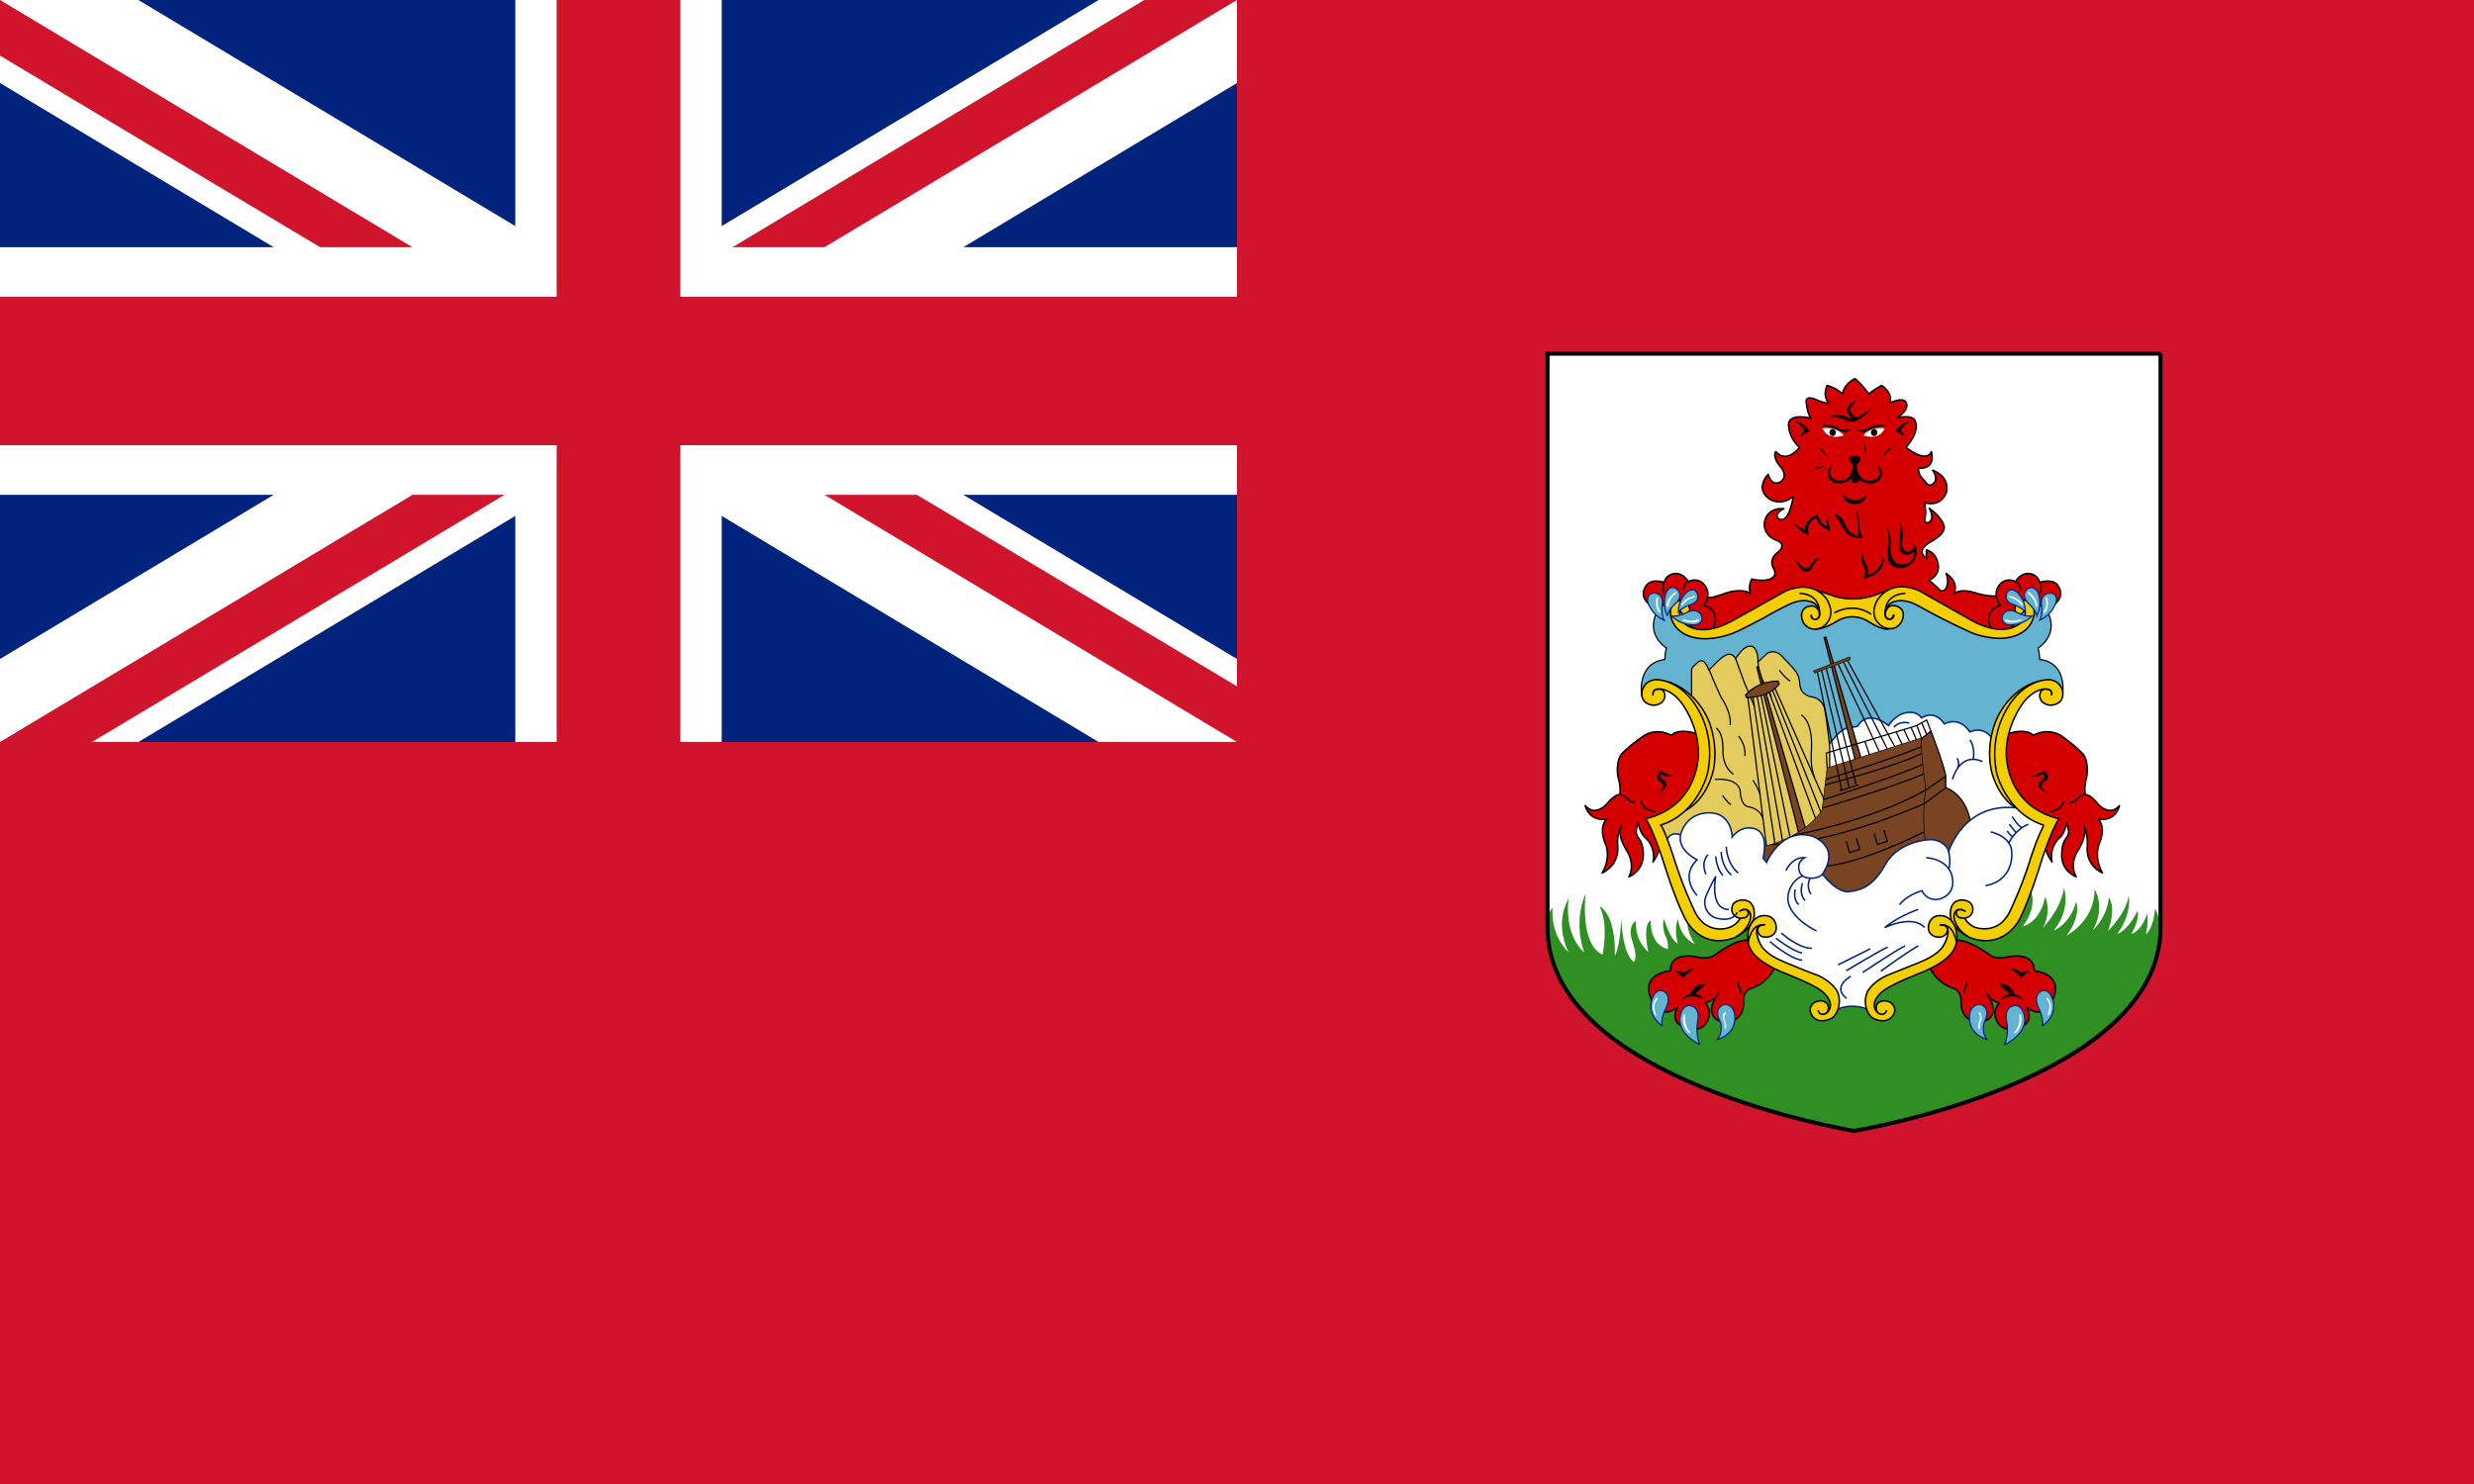 <svg width="800" height="480" xmlns="http://www.w3.org/2000/svg"><g fill="none" fill-rule="evenodd"><path fill="#CF142B" d="M0 0h800v480H0z"/><path fill="#00247D" d="M0 0h400v240H0z"/><path d="M0 0v26.85L355.25 240H400v-26.85L44.75 0H0zm400 0v26.85L44.75 240H0v-26.85L355.25 0H400z" fill="#FFF" fill-rule="nonzero"/><path d="M166.625 0v240h66.75V0h-66.75zM0 79.95v80.1h400v-80.1H0z" fill="#FFF" fill-rule="nonzero"/><path d="M0 96v48h400V96H0zM180 0v240h40V0h-40zM0 240l133.375-79.95h29.75L29.75 240H0zM0 0l133.375 79.95H103.5L0 18V0zm236.875 79.95L370 0h30L266.625 79.95h-29.75zM400 240l-133.375-79.95H296.5L400 222v18z" fill="#CF142B" fill-rule="nonzero"/><g transform="translate(500 114)"><path d="M198.356.411v185.616c0 49.59-99.04 65.754-99.04 65.754S0 235.616 0 185.89V.41h198.356z" fill="#FFF"/><path d="M198.356 186.027c0 49.59-99.04 65.754-99.04 65.754S0 235.616 0 185.89c0 0 0-4.11 2.055-6.302 0 0-1.096 8.22 5.205 14.52 0 0-4.931-8.904 0-17.534 0 0-1.918 11.233 5.069 17.535 0 0-3.836-9.042.41-19.178 0 0-2.054 16.438 5.48 19.863 0 0 2.055-9.59-.959-15.617 0 0 5.206 2.055 4.932 15.89 0 0 1.644-2.054 2.055-12.054 0 0 .274 11.507 4.11 14.11 0 0 1.369-1.234-.412-6.302-1.78-5.069.685-6.986 1.096-6.85 0 0-.822 5.617 3.973 10 0 0-2.055-9.04.822-10.273 0 0-.685 7.67 5.48 9.315 0 0 .41-2.192-.96-4.658 0 0-1.096-2.877-.274-5.205 0 0 1.918 6.849 4.52 8.082 0 0-1.506-4.11 0-8.082 0 0 .275 5.753 5.48 8.219 0 0-3.424-4.52-2.192-9.452l33.014 1.644 17.123.822 51.37-3.562 8.767-7.671s3.562 4.794-2.054 12.465c0 0 5.479-.958 7.26-9.589 0 0 2.192 4.795-.822 10.137 0 0 6.027-6.164 6.85-13.013 0 0 2.465 6.712-3.288 13.835 0 0 5.068-1.78 7.26-9.315 0 0 1.78 4.52-3.15 10.96 0 0 9.314-4.795 9.04-15.07 0 0 3.836 5.617-.548 13.425 0 0 4.658-4.246 5.206-10.685 0 0 2.603 2.877-.274 10.822 0 0 5.753-5.48 6.712-11.37 0 0 1.233 5.48-3.698 12.33 0 0 3.287-.823 6.575-7.535 0 0 .822 2.74-2.055 7.534 0 0 3.15-.548 5.206-6.712 0 0 .41 3.698-.548 6.85 0 0 2.465-1.508 3.013-8.357 0 0 1.37 2.192 1.37 5.069v.958l.137.137z" fill="#2F8F22"/><path d="M147.397 78.63s-3.424.685-7.945-.685c-4.384-1.37-6.164-.822-7.534 0 0 0 1.78-3.561-2.603-6.438 0 0 1.37 3.698-.548 5.342 0 0-.822.822-1.918-.41 0 0-1.507-1.644-3.15-2.74 0 0 3.698-1.37 3.013-5.206-.685-3.698-2.74-4.11-3.698-4.657a6.85 6.85 0 0 0 0 2.74s-4.11-2.192 1.37-5.343c5.479-3.15 4.52-5.069 3.561-6.712a15.068 15.068 0 0 0-4.11-4.11s1.097 1.78.823 3.288c-.137 1.37-2.74 2.328-2.192-.137.548-2.74 0-2.192 0-4.932 0 0 4.794 1.644 6.85-3.15 0 0 1.78-4.932-4.384-7.398 0 0 1.506 2.055.821 3.562 0 0-1.37 2.466-2.876.548-1.507-1.918-2.603-2.466-2.466-4.795 0 0 5.616.822 4.11-5.342 0 0-.96 4.11-8.22-1.37 0 0 4.795-4.932 2.877-8.767 0 0-.548-1.781-5.616-.822 0 0 4.383-2.74 2.602-5.206 0 0-.959-1.506-5.205.548 0 0 1.644-2.74-2.466-5.753 0 0-2.74 1.37-4.11 2.74 0 0-2.74-3.562-4.52-4.932 0 0-3.288 1.233-4.11 4.932 0 0-1.506-1.781-4.931-2.74 0 0-1.644 3.15.548 5.753 0 0-1.644 0-4.52-1.37 0 0-3.288-1.37-2.74 1.37.41 2.74.685 3.425 1.37 4.795 0 0-7.398-1.78-7.124 2.329a10.137 10.137 0 0 0 3.562 7.123s-4.11 5.48-7.671 1.37c0 0-1.37 1.37 1.37 4.794 0 0 2.74 2.877.41 4.795 0 0-2.876 2.329-4.246-2.192 0 0-4.795 4.658.822 8.22 0 0 3.561 2.054 7.26-1.097 0 0-1.233 9.041-4.658 7.26 0 0-2.054-1.37 1.644-3.287 0 0-5.48-.685-6.301 4.52 0 0-.685 4.11 4.11 5.754 0 0 3.561 1.37-.137 4.11 0 0-2.74 2.054-.96 5.068 0 0 2.055 3.288-3.287 3.699 0 0-2.74 0-3.836-.411 0 0-1.233 2.191-.41 4.657 0 0-2.74-2.055-8.63.137-6.028 2.192-5.617.685-6.028 1.37l-1.781 2.74s3.15 4.11 3.288 3.835l-.685 4.52 1.644.686 12.328-5.48 12.74-6.575 10.137.548 6.438 1.507 8.357.685L110 78.63h8.767l9.59 4.795L139.314 90l5.753 1.096 4.384-.274v-8.904l-2.055-3.288z" stroke="#000" stroke-width=".5" fill="#D40000" stroke-linejoin="round"/><path d="M47.26 89.041s4.795 2.466 6.85-.41c0 0 2.602-5.07-3.151-6.85 0 0 3.15-3.699-.274-7.123 0 0-1.78-1.918-4.795-.548 0 0-1.37-2.74-4.246-2.603 0 0-2.74 0-3.562 2.877 0 0-3.561-1.37-5.48.684 0 0-3.424 3.7 1.234 6.713l3.287.274 3.288-1.507 3.699.959s-.96 3.698 3.15 7.534z" stroke="#000" stroke-width=".5" fill="#D40000" stroke-linejoin="round"/><path d="M154.52 80.274a7.671 7.671 0 0 1 7.946 4.384c3.013 7.123-3.425 10.958-3.425 10.958.411 1.507.548 3.7.548 3.7 9.041 1.095 7.397 11.232 7.397 11.232l-3.013-2.466c-5.206-2.055-10.685 2.466-14.52 9.863-3.837 7.534-2.056 10.96-1.37 19.863.684 8.904 15.068 14.247 15.068 14.247l-11.233 28.767c-4.384 11.37-13.699 6.712-16.439 4.246-2.602-2.328-3.287-.958-4.52 0-1.37 1.096 6.027 6.85-7.534 12.33-13.425 5.479-15.754 9.588-18.083 10.958-2.191 1.37-11.506.548-12.328-.685-1.096-1.096-.548-1.096-4.11-3.287-3.425-2.055-9.315-4.11-15.753-7.124-6.439-3.15-6.302-7.123-6.165-7.945 0-.822 2.192-7.534-5.342-2.192-7.534 5.343-13.973-2.602-13.973-2.602-1.37-1.918-7.808-18.768-7.808-18.768a106.164 106.164 0 0 0-4.931-13.698s-.411.822 5.205-2.329c5.48-3.15 8.082-8.493 10-13.699 1.918-5.342 0-14.383-.685-16.164-.685-1.78-4.794-10.137-10-11.918-5.068-1.78-8.63 2.74-8.63 2.74s-1.507-10.274 7.534-11.37c0 0 0-2.192.548-3.699 0 0-6.438-3.835-3.425-10.958 0 0 2.055-4.932 7.809-4.384l-1.37 2.74s-1.37 14.52 19.863 4.794c21.233-9.863 20.548-11.644 32.877-5.48l8.767-.136s12.74-6.028 16.849-3.425c4.11 2.603 18.767 10.822 18.767 10.822s14.247 5.343 17.123-4.52l-1.643-4.795z" stroke="#000" stroke-width=".4" fill="#64B4D1"/><path d="M90.411 143.425s-.685-4.52-1.37-7.398c0 0-1.644-4.52 1.096-7.808l3.288-3.835s2.054-2.74 4.657-3.151c0 0 2.603 0 2.74-.548.274-.548 3.15-5.206 9.863 0 0 0 2.055-3.425 5.48-4.11 0 0 3.424-.959 5.205 1.644 0 0 3.972-3.014 7.397 1.918 0 0 4.658-2.74 8.22 2.603 0 0 4.52-2.329 7.397 2.465 2.876 4.932 2.328 6.85 2.328 6.85l2.192 7.808 7.534 9.315-17.534 6.575h-7.945l-15.754 4.11-27.945 2.192-7.671-9.178 10.959-9.59-.137.138z" stroke="#00247D" stroke-width=".5" fill="#FFF"/><path d="M66.85 189.863s-4.11.137-6.302 1.37c-2.055.959-3.699 2.055-6.164 3.699 0 0-1.233 1.506-6.028.547 0 0-8.219-1.917-8.219 4.521 0 0-10.137.822-6.027 9.589 0 0 2.74 6.85 8.493 2.055 0 0-3.699 5.205 3.424 7.26 0 0 5.069 1.37 6.576-3.972 0 0 .822-2.055-1.096-4.521 0 0 2.466-.548 4.11-3.15 0 0-5.206 6.575.547 9.04 0 0 7.26 1.781 7.672-5.753 0 0-.685-3.562 2.191-4.795 0 0 5.754-1.37 8.22-7.67 0 0-8.22-4.384-7.398-8.22zM50 123.836s-6.438-2.877-9.589 0c0 0-4.11-2.603-8.63 0 0 0-4.247 2.74-7.26 5.89 0 0-2.055 1.78-1.37 7.397 0 0 1.233 3.973.548 5.89 0 0-1.37-.273-4.247 3.151 0 0-3.562 4.11-6.85.411 0 0 1.097 5.206 6.987 4.384 0 0-2.877 2.192-.41 8.082 0 0 1.917 4.11-1.097 9.315 0 0 5.206-2.055 5.069-8.219 0 0-.548-4.11 1.096-6.986 0 0-1.644 2.602 1.917 8.219 0 0 2.74 4.11.548 8.219 0 0 5.069-1.78 4.658-7.945-.548-6.302-3.562-3.699-1.644-9.452 0 0 .548 3.013 2.055 4.52a8.22 8.22 0 0 1 2.74 8.083s3.013-3.836 2.328-7.809c-.2-1.765-.71-3.48-1.507-5.068l9.59-5.48 4.931-8.63.137-13.972z" stroke="#000" stroke-width=".5" fill="#D40000" fill-rule="nonzero" stroke-linejoin="round"/><path d="M35.342 148.493s-4.11-.274-4.657-3.425m-6.986-2.054s1.37 0 2.74 1.37c0 0 .821 1.37 2.191 1.095" stroke="#000" stroke-width=".5"/><path d="M41.233 136.712s-2.055 0-3.288-.959c0 0-1.096-.821-1.78.411 0 0-1.097 1.918.821 2.74 0 0 2.603 1.37-1.37 3.836 0 0 4.658-1.781 2.74-4.11 0 0-2.055-1.37-1.37-1.918 0 0 .274-.548 1.096 0 .822.685 2.466.411 3.15 0z" fill="#000"/><path stroke="#000" stroke-width=".4" fill="#784421" d="M103.973 147.945l2.465-.685-16.027-55.205-.548.137z"/><path d="M50.685 209.178s-3.699-2.192-6.85.274c0 0 .412-1.37 2.74-1.918 0 0 1.37-3.698 4.932-3.287 0 0-1.507 1.78-3.425 3.15 0 0 2.055.274 2.74 1.781h-.137z" fill="#000"/><path d="M37.534 217.808s-6.027-3.698-2.74-10c0 0 .96-1.78 2.74-1.37 0 0 3.699 1.096.822 6.302 0 0-1.507 3.287-.822 5.205v-.137zm12.055 6.028s-8.493-3.836-5.89-10.548c0 0 .822-2.192 2.74-2.055 0 0 3.287.274 2.602 4.657 0 0-.959 4.11.548 7.946z" stroke="#00247D" stroke-width=".4" fill="#64B4D1" fill-rule="nonzero"/><path d="M47.808 199.178s-2.603 1.918-3.561 3.15c0 0-1.096-1.37-2.466-2.054 0 0 1.644-.274 2.466.41 0 0 1.37-1.232 3.561-1.506z" fill="#000"/><path d="M55.342 222.192s6.85-1.644 5.48-8.63c0 0-.685-3.014-3.425-2.603 0 0-3.424.959-1.233 5.342 0 0 1.37 3.014-.822 5.89z" stroke="#00247D" stroke-width=".4" fill="#64B4D1"/><path d="M85.616 76.301l6.576 2.192s6.164 2.74 14.11 0l6.027-2.329-4.11 6.302v3.287l2.466 3.7s-1.507.684-6.164-2.193c0 0-5.069-3.972-11.096 0 0 0-3.425 2.192-6.165 2.192l3.973-4.384-1.507-3.972-4.11-4.932v.137z" stroke="#000" stroke-width=".5" fill="#F5CE00"/><path d="M57.945 213.973s.274-.411 0-.548l-.548.274s-.685 1.096 0 2.74c0 0 .548.958.274 2.054l.137.411s.274-.137.274-.41c0 0 .411-.96-.274-2.056 0 0-.685-1.643.137-2.465z" fill="#FFF"/><path d="M150.411 89.041s-4.795 2.466-6.85-.41c0 0-2.465-5.07 3.288-6.85 0 0-3.15-3.699.137-7.123 0 0 1.781-1.918 4.795-.548 0 0 1.37-2.74 4.246-2.603 0 0 2.74 0 3.562 2.877 0 0 3.699-1.37 5.616.684 0 0 3.288 3.7-1.37 6.713l-3.287.274-3.288-1.507-3.561.959s.959 3.698-3.288 7.534z" stroke="#000" stroke-width=".5" fill="#D40000" stroke-linejoin="round"/><path d="M112.329 85.205s0 .96-.96 1.096c0 0-1.095.411-1.78-.959v-.41c0-.548-.274-2.33 1.644-3.7 0 0 3.014-2.465 8.767.549 5.535 3.12 11.203 6 16.986 8.63 0 0 3.562 1.78 9.041 2.055 0 0 7.535.548 10.685-4.795 0 0 2.466-3.972 0-6.575 0 0-.959-1.096-2.602-.959-.548.137-1.37.41-2.055 1.37 0 0-1.233 1.644.137 2.877 0 0 1.78 1.095 2.466-1.233 0 .274.547 2.054-.411 3.424 0 0-4.658 6.85-17.124-.137l-16.438-9.315s-8.22-4.246-13.288 2.466c0 0-3.972 5.48 1.233 9.041 0 0 3.836 2.329 6.165-1.37 0 0 2.054-3.561-1.096-5.068 0 0-2.74-1.37-3.836 1.37-1.096 2.74 2.055 3.561 2.329 1.506 0 0 0-.41.274 0l-.137.137z" stroke="#000" stroke-width=".5" fill="#F5CE00"/><path d="M46.986 113.699v-10.411c0-.822 0-1.37 1.37-2.466 1.096-.959 2.466-2.603 4.247 1.918 0 0 3.698-3.973 4.931-4.52 0 0 2.192-1.782 3.699.821 0 0 1.918-3.014 3.425-3.699 0 0 3.698-2.328 3.835 4.795l2.877-2.74s2.329-1.78 4.794.822c0 0 4.11 4.11 4.658 5.206 0 0 .959 1.233 1.096 3.15 0 0 0 2.192 1.096 3.425 0 0 1.37 1.233 2.602 1.37 0 0 2.877.137 4.11 3.014 0 0 .411-.548 1.918 12.876v24.658l-16.576 19.726-26.575-7.671-10.548-4.384-2.466-7.671 10.274-6.713 5.48-15.068-1.644-10.548-2.603-6.027v.137z" stroke="#000" stroke-width=".4" fill="#E4CB5E"/><path d="M120.137 126.575l1.37-1.78 2.877-2.33s4.657 12.056 4.794 14.658v3.699s6.85 1.78 8.22 12.329l-5.754 10.548-8.904-5.069-2.603-1.78v-30.276z" stroke="#000" stroke-width=".4" fill="#784421"/><path d="M35.89 209.315s.274-.41 0-.685l-.548.411s-1.78 1.918-.274 5.069c0 0 0 .41.411.274 0 0 .274 0 0-.411 0 0-1.37-2.74.411-4.658z" fill="#FFF"/><path d="M62.74 207.26s.137-.959-.411-1.918c0 0-.411-.684-.274-1.643" stroke="#000" stroke-width=".5"/><path d="M68.493 100.137s0 2.603.822 4.52c.685 1.918 3.288 5.206 3.425 6.85" stroke="#000" stroke-width=".4"/><path d="M130.959 189.863s4.11.137 6.301 1.37c2.192.959 3.836 2.055 6.302 3.699 0 0 1.096 1.506 5.89.547 0 0 8.356-1.917 8.356 4.521 0 0 10 .822 5.89 9.589 0 0-2.74 6.85-8.493 2.055 0 0 3.7 5.205-3.424 7.26 0 0-5.069 1.37-6.576-3.972 0 0-.821-2.055 1.233-4.521 0 0-2.465-.548-4.11-3.15 0 0 5.206 6.575-.547 9.04 0 0-7.26 1.781-7.671-5.753 0 0 .548-3.562-2.192-4.795 0 0-5.754-1.37-8.356-7.67 0 0 8.219-4.384 7.397-8.22z" stroke="#000" stroke-width=".5" fill="#D40000" stroke-linejoin="round"/><path d="M65.205 111.644l6.85 54.931m-5.206-55.068l7.672 51.233m-6.302-51.507l8.904 50.822" stroke="#000" stroke-width=".4"/><path stroke="#000" stroke-width=".4" fill="#784421" d="M82.192 157.671l2.466-.822-16.028-55.068h-.548z"/><path d="M73.15 109.178L89.316 150m-17.26-40.137l15.616 42.466" stroke="#000" stroke-width=".4"/><path d="M46.575 219.863s-1.917-1.78-1.643-4.931c0 0 0-.685-.274-.822 0 0-.411-.137-.411.685 0 0-.548 3.287 1.78 5.205 0 0 .137.274.411.137 0 0 .274 0 0-.274h.137z" fill="#FFF"/><path d="M73.973 108.63l16.438 37.26m-20.959-34.93l10.274 50.137" stroke="#000" stroke-width=".4"/><path d="M152.74 147.945c-7.26-4.11-8.904-13.15-8.904-13.15a28.22 28.22 0 0 1 1.917-16.439c4.658-9.863 12.74-11.78 12.74-11.78s-7.945 5.479-10.137 12.876c0 0-1.644 6.301-.685 12.329.96 6.301.548 4.657 2.055 9.452l3.014 6.85v-.138z" stroke="#000" stroke-width=".5" fill="#F5CE00"/><path d="M121.37 124.658l-30.548 9.726-1.644 13.698c-7.26 10.548-22.055 12.329-22.055 12.329L78.63 172.74l21.918 4.52 11.644-8.904 10.548-9.589c-1.096-5.205-.548-12.877-.548-12.877 0-1.37.548-4.383.548-4.383s-1.781-12.329-1.37-16.712v-.137z" stroke="#000" stroke-width=".2" fill="#784421"/><path d="M89.589 144.658s20.137-6.302 32.192-11.37m-41.918 22.876s25.205-4.52 42.877-14.657l6.438-4.384" stroke="#000" stroke-width=".4"/><path d="M129.178 140.822l-6.85 5.068s-28.218 12.877-49.725 13.288m49.589-4.11s-21.644 11.096-33.973 11.233" stroke="#000" stroke-width=".4"/><path d="M147.945 123.836s6.439-2.877 9.59 0c0 0 4.109-2.603 8.766 0 0 0 4.11 2.74 7.124 5.89 0 0 2.054 1.78 1.37 7.397 0 0-1.096 3.973-.411 5.89 0 0 1.37-.273 4.11 3.151 0 0 3.698 4.11 6.848.411 0 0-.958 5.206-6.849 4.384 0 0 2.74 2.192.274 8.082 0 0-1.78 4.11 1.096 9.315 0 0-5.205-2.055-4.931-8.219 0 0 .41-4.11-1.096-6.986 0 0 1.506 2.602-2.055 8.219 0 0-2.74 4.11-.411 8.219 0 0-5.206-1.78-4.658-7.945.411-6.302 3.562-3.699 1.507-9.452 0 0-.41 3.013-1.918 4.52a8.22 8.22 0 0 0-2.74 8.083s-3.013-3.836-2.328-7.809c.685-3.972 1.37-5.068 1.37-5.068l-9.59-5.48-4.794-8.63-.274-13.972z" stroke="#000" stroke-width=".5" fill="#D40000" stroke-linejoin="round"/><path d="M38.493 158.767s.96-4.246 4.932-2.74c0 0 1.37-6.849 8.904-7.123 7.397-.274 7.808 7.26 7.808 7.808 0 0 2.329-3.287 5.89-2.876 0 0 6.302-.411 4.11 9.726l1.096 1.37s4.794-11.37 14.657-8.494c0 0 9.59 3.014 3.425 12.33 0 0 4.795 6.3 8.767 5.616 4.11-.548 7.671-1.781 11.644-8.905 4.11-7.123 13.425-8.219 15.753-7.808 2.33.411 4.247 2.055 4.658 3.699 0 0 4.931-16.438 22.74-13.973l7.123 3.699 2.74 1.233-4.11 11.37-9.726 22.191-7.534 2.192-7.808-4.383-2.74 1.37-.137 6.712-10.274 7.397-7.123 2.877-7.809 5.48-1.917 4.794s-4.247-1.918-9.178 0l-1.644-4.11-4.658-4.246-17.808-8.494-3.15-10.41-3.288-1.37-3.699 4.11-5.205.684-7.946-5.48-8.63-24.109.137-.137z" stroke="#00247D" stroke-width=".5" fill="#FFF"/><path d="M116.164 77.945s-6.849-.274-6.575 6.85" stroke="#000" stroke-width=".5"/><path d="M160.822 152.877c-11.78-3.699-15.069-16.439-15.069-16.439a29.315 29.315 0 0 1 1.507-17.808c5.48-12.74 14.52-12.74 14.52-12.74a4.658 4.658 0 0 1 5.206 3.836c.411 2.74-1.507 3.699-1.507 3.699-3.15 1.78-5.205-.548-5.205-.548-1.37-1.781-.274-3.288-.274-3.288.822-1.096 2.329-.548 2.329-.548 1.37.274 1.096 1.918 1.096 1.918s.41-1.918-1.37-2.055c0 0-3.699-.822-7.808 4.384 0 0-5.48 6.986-5.48 16.164 0 0-.685 16.986 16.986 21.37 0 0-1.917 2.74-5.342 12.74 0 0-3.836 12.876-7.397 19.863 0 0-4.932 9.863-15.89 5.89 0 0-6.44-2.877-6.44-7.534 0 0-.41-4.384 3.426-4.658 0 0 3.835-.274 3.835 3.014 0 0 0 3.425-4.11 2.74 0 0-1.37-.411-1.232-1.781 0 0 .274-1.37 2.055-.685 1.78.685 0 0 0-.137 0 0-.685-.274-1.37 0 0 0-.685.137-.685 1.233 0 0 0 .685.822 1.233l1.917.274s1.096 2.191 3.562 3.013c3.425.96 6.301 0 8.082-1.37a12.329 12.329 0 0 0 3.425-4.931 130.137 130.137 0 0 0 6.027-15.48s2.055-6.575 3.836-10l.548-1.37z" stroke="#000" stroke-width=".5" fill="#F5CE00"/><path d="M127.397 185.205s2.329-.273 2.329 1.644c0 0-.137 2.74-3.699 2.192 0 0-3.424-.685-2.191-4.52 0 0 .822-2.74 4.11-2.33 0 0 3.15 0 4.52 4.384 0 0 1.096 3.699-.822 6.85-2.055 3.424-7.123 5.753-9.59 6.849 0 0-10 3.836-13.013 6.164 0 0-4.52 3.288-2.466 6.439 0 0 .822 1.233 1.918 1.233 0 0 1.37 0 1.507-1.37 0 0 0 .822-.822 1.233 0 0-.959.41-1.918-.411 0 0-1.096-1.096-.274-2.74 0 0 1.233-1.918 4.11-.685 0 0 2.329 1.233 1.37 3.699 0 0-.96 2.465-3.836 2.328 0 0-2.192 0-3.698-1.37-2.192-2.465-2.33-6.849-.274-9.178 0 0 1.78-2.465 5.479-4.11l10.274-4.109c3.014-1.233 5.616-2.602 7.397-4.657 0 0 1.507-1.644 2.055-4.658 0 0 .411-2.192-.959-2.74l-1.37-.274-.137.137z" stroke="#000" stroke-width=".5" fill="#F5CE00"/><path d="M127.671 185.205s2.466-.547 3.973 2.466c0 0 .822 1.781.959 2.877m.822-10.411s-2.466.41-1.233 3.973c1.37 3.287 3.424 4.246 4.11 4.794" stroke="#000" stroke-width=".5"/><path d="M85.616 85.205s0 .96 1.096 1.096c0 0 .96.274 1.507-.959l.137-.41c0-.548.274-2.33-1.507-3.7 0 0-3.15-2.465-8.904.549 0 0-4.52 2.192-7.671 4.11 0 0-8.22 4.383-9.315 4.657 0 0-3.562 1.78-9.041 2.055 0 0-7.534.548-10.685-4.795 0 0-2.466-3.972 0-6.575 0 0 .959-1.096 2.603-.959.685.137 1.37.41 2.054 1.37 0 0 1.233 1.644-.137 2.877 0 0-1.78 1.095-2.465-1.233 0 .274-.411 1.917.548 3.424 0 0 4.52 6.85 16.986-.274L77.26 77.26s8.22-4.246 13.288 2.329c0 0 3.973 5.48-1.096 9.178 0 0-3.836 2.329-6.301-1.37 0 0-1.918-3.561 1.096-5.068 0 0 2.74-1.37 3.972 1.37 1.096 2.74-2.192 3.561-2.466 1.506 0 0 0-.41-.137 0zm-40.41 62.877c7.26-4.11 8.904-13.287 8.904-13.287 1.643-9.179-1.918-16.439-1.918-16.439-4.658-9.863-12.74-11.78-12.74-11.78s7.945 5.479 10.137 12.876c0 0 1.78 6.301.685 12.329-.959 6.301-.548 4.657-2.055 9.452l-3.014 6.85z" stroke="#000" stroke-width=".5" fill="#F5CE00" fill-rule="nonzero"/><path d="M81.918 77.945s6.85-.274 6.438 6.85" stroke="#000" stroke-width=".5"/><path d="M36.986 152.877c11.918-3.699 15.069-16.439 15.069-16.439a29.315 29.315 0 0 0-1.37-17.808c-5.48-12.74-14.52-12.74-14.52-12.74a4.658 4.658 0 0 0-5.206 3.836c-.411 2.74 1.507 3.699 1.507 3.699 3.15 1.78 5.205-.548 5.205-.548 1.37-1.781.274-3.288.274-3.288-.822-1.096-2.329-.548-2.329-.548-1.37.274-1.095 1.918-1.095 1.918s-.411-1.918 1.37-2.055c0 0 3.698-.822 7.808 4.384 0 0 5.48 6.986 5.48 16.164 0 0 .684 16.986-16.987 21.37 0 0 1.918 2.74 5.342 12.74 0 0 3.836 12.876 7.534 19.863 0 0 4.795 9.863 15.754 5.89 0 0 6.438-2.877 6.438-7.534 0 0 .411-4.384-3.424-4.658 0 0-3.836-.274-3.836 3.014 0 0 0 3.425 4.11 2.74 0 0 1.37-.411 1.232-1.781 0 0-.274-1.37-2.054-.685-1.781.685 0 0 0-.137 0 0 .685-.274 1.37 0 0 0 .684.137.684 1.233 0 0 0 .685-.821 1.233l-1.781.274s-1.096 2.191-3.699 3.013a8.63 8.63 0 0 1-8.082-1.37 12.329 12.329 0 0 1-3.425-4.931 130.41 130.41 0 0 1-6.027-15.48s-2.055-6.575-3.699-10l-.685-1.37h-.137z" stroke="#000" stroke-width=".5" fill="#F5CE00"/><path d="M70.548 185.205s-2.192-.273-2.192 1.644c0 0 0 2.74 3.562 2.192 0 0 3.424-.685 2.192-4.52 0 0-.822-2.74-4.11-2.33 0 0-3.15 0-4.52 4.384 0 0-1.096 3.699.821 6.85 2.055 3.424 7.124 5.753 9.59 6.849 0 0 10 3.836 13.013 6.164 0 0 4.52 3.288 2.466 6.439 0 0-.685 1.233-1.918 1.233 0 0-1.37 0-1.507-1.37 0 0 0 .822.822 1.233 0 0 .959.41 1.918-.411 0 0 1.096-1.096.274-2.74 0 0-1.233-1.918-3.973-.685 0 0-2.465 1.233-1.37 3.699 0 0 .822 2.465 3.7 2.328 0 0 2.19 0 3.698-1.37 2.191-2.465 2.328-6.849.41-9.178 0 0-1.917-2.465-5.479-4.11-2.192-.684-6.301-2.465-10.41-4.109-3.014-1.233-5.617-2.602-7.398-4.657 0 0-1.507-1.644-2.055-4.658 0 0-.41-2.192.96-2.74l1.369-.274h.137v.137z" stroke="#000" stroke-width=".5" fill="#F5CE00"/><path d="M70.274 185.205s-2.466-.547-3.973 2.466c0 0-.822 1.781-.959 2.877m-.821-10.411s2.465.41 1.232 3.973c-1.37 3.287-3.424 4.246-4.11 4.794M93.152 84.247s5.89-3.7 11.917.41" stroke="#000" stroke-width=".5"/><path d="M59.452 120.548s.822-3.425-3.014-9.178c0 0-2.465-5.343-3.698-8.63m8.493-3.699l2.74 7.534 3.287 7.809m-5.068 9.726s2.329 2.465 2.055 6.438m-9.315-9.041s2.465 1.233 2.191 7.808c0 0-.137 4.658 3.425 7.123m-6.027 1.644s7.67-.822 8.219 3.973c0 0 0 4.52 2.74 4.931 0 0 3.835.411 4.657 4.11m-13.15-7.808s1.37 2.054 2.739 3.013m7.123-7.945s1.918 3.014 2.33 4.658m6.163-40.274s1.781 2.465 3.562 3.561m3.562 10.96s3.835 1.78 3.287 11.506c0 0-.548 5.617 1.096 8.767" stroke="#000" stroke-width=".4"/><path d="M64.384 110.685l.41.959s6.85.274 10.548-4.384l-.41-.959s-6.028-.274-10.411 4.384h-.137z" stroke="#000" stroke-width=".4" fill="#784421"/><path d="M89.178 147.397s23.699-6.986 32.877-11.096" stroke="#000" stroke-width=".4"/><path stroke="#000" stroke-width=".2" fill="#784421" d="M86.712 103.699l-.274-.685 11.644-4.52.274.821z"/><path d="M87.671 103.288l7.808 38.219m-6.438-38.63l8.904 37.945m-7.397-38.63L100.274 140m-5.89-39.178l13.287 28.22m-11.507-28.768l14.11 27.945M97.397 99.59l15.343 27.945m-17.808 14.247l6.027-1.918m-10.548-1.78s17.534-5.206 30.959-10.549m-31.233 12.329s22.329-5.753 31.233-10.137m-24.384 28.356l1.096 3.699 3.288-1.096-1.096-3.562m5.753-1.507l1.096 3.562 3.151-1.096-1.096-3.561m-18.356-20.137l-.274-4.795 29.315-8.904 1.507 4.11m-18.356.958l1.507 4.384m8.63-7.397l1.917 4.11m.548-4.932l1.781 3.835m.548-4.52l1.781 4.11m0-4.658l3.288-1.78 1.37 3.56m-3.014-2.739l1.644 3.836" stroke="#000" stroke-width=".4"/><path d="M48.767 175.616s-5.753-5.89 0-11.506c0 0-6.301-3.014-5.342-7.946m15.616 23.973s-6.027.822-4.246-10.685c0 0-2.466 4.52-3.288 6.85a5.342 5.342 0 0 0 2.329 6.164c.959.685 6.301 2.055 7.945-1.37m-9.452-18.63s-2.466 2.192-.685 6.301m3.15-5.753s.274 3.972 2.33 6.164m-.549-7.671s0 4.657 3.288 7.534m-1.644-9.178s0 5.205 3.836 8.493m15.48-.822s1.917-4.383 6.027-4.11c0 0-1.918.96-1.918 2.877 0 0-.274 3.425 3.288 3.699 0 0 2.876.411 4.383-1.233" stroke="#00247D" stroke-width=".5"/><path d="M87.397 187.123s-10.274-4.794-9.178-11.644c0 0 .411-4.11 4.52-6.164m-2.191 4.384s-.959 2.876 1.096 4.931m1.233-6.986s-1.37 3.288.822 5.616m1.643-7.26s-1.506 2.74.274 5.205m-9.589 12.603s5.48 4.932 9.863 4.932m-11.643-3.288s5.205 4.11 8.493 4.795m-10.411-3.7s6.438 5.617 10.41 6.028m15.754 5.206s-6.301 3.424-1.37 7.123m-2.74-10.822l10.412-5.205M96.986 200s10.411-6.301 13.425-7.671m-8.082 8.219s8.904-6.027 13.698-8.63m-7.808 8.219s6.165-4.658 12.055-8.22m2.055-5.89s-3.014-4.383-12.877 0c0 0 3.699-3.287 10.822-5.89m9.863-18.767s.822 3.562 0 5.753" stroke="#00247D" stroke-width=".5"/><path d="M114.247 178.63s2.054-3.014 7.26-4.52c0 0 1.37 3.424 5.48 2.74 0 0 6.027-1.234 4.109-7.946 0 0-1.233-4.931-8.22-5.48m20.823-8.356s6.986 1.37 6.849 6.987c0 0 .685 8.767-8.493 10.41m7.534-13.835s1.918-4.246 6.301-6.027m-5.205-2.466s1.918 3.15 3.15 3.562m-4.109-1.096s1.78 2.329 2.329 2.74m-3.014-.548s.959 1.37 1.78 1.917m-38.355-35.48s1.37-2.19 4.931-1.369m13.973 18.22s2.192-9.042 9.726-5.754m-3.014-.685s.685-4.11-1.096-6.302m-4.11 5.89s.96 1.782.138 3.152" stroke="#00247D" stroke-width=".5"/><path d="M148.356 223.836s8.493-3.836 5.89-10.548c0 0-.821-2.192-2.74-2.055 0 0-3.287.137-2.739 4.52 0 0 1.096 4.384-.548 8.083h.137z" stroke="#00247D" stroke-width=".4" fill="#64B4D1"/><path d="M151.37 219.863s1.918-1.78 1.644-4.931c0 0-.137-.685.137-.822 0 0 .41-.137.41.685 0 0 .549 3.287-1.643 5.205 0 0-.137.274-.411.137 0 0-.274 0-.137-.274z" fill="#FFF"/><path d="M160.411 217.808s6.027-3.698 2.74-10c0 0-.96-1.78-2.74-1.37 0 0-3.699 1.096-.822 6.302 0 0 1.37 3.287.822 5.205v-.137z" stroke="#00247D" stroke-width=".4" fill="#64B4D1"/><path d="M161.918 209.315s-.274-.41 0-.685l.41.411s1.782 1.918.412 5.069c0 0-.137.41-.548.274v-.411s1.37-2.74-.274-4.658z" fill="#FFF"/><path d="M142.466 222.192s-6.713-1.644-5.48-8.63c0 0 .685-3.014 3.562-2.603 0 0 3.425.959 1.233 5.342 0 0-1.37 3.014.685 5.89z" stroke="#00247D" stroke-width=".4" fill="#64B4D1"/><path d="M139.863 213.973s-.137-.411 0-.548c0 0 .411 0 .548.274 0 0 .685 1.096.137 2.74 0 0-.548.958-.274 2.054 0 0 0 .274-.274.411l-.274-.41s-.274-.96.274-2.056c0 0 .685-1.643 0-2.465h-.137z" fill="#FFF"/><path d="M147.26 209.178s3.836-2.192 6.85.274c0 0-.274-1.37-2.74-1.918 0 0-1.233-3.698-4.795-3.287 0 0 1.37 1.78 3.425 3.15 0 0-2.055.274-2.74 1.781zm2.74-10s2.74 1.918 3.699 3.15c0 0 .959-1.37 2.328-2.054 0 0-1.506-.274-2.328.41 0 0-1.37-1.232-3.562-1.506H150z" fill="#000" fill-rule="nonzero"/><path d="M135.205 207.26s-.273-.959.411-1.918c0 0 .411-.684.274-1.643m26.85-55.206s3.972-.274 4.657-3.425m6.85-2.054s-1.37 0-2.603 1.37c0 0-.96 1.37-2.329 1.095" stroke="#000" stroke-width=".5"/><path d="M156.85 136.712s2.054 0 3.15-.959c0 0 1.233-.821 1.918.411 0 0 1.096 1.918-.96 2.74 0 0-2.465 1.37 1.508 3.836 0 0-4.795-1.781-2.74-4.11 0 0 2.055-1.37 1.233-1.918 0 0-.274-.548-1.096 0-.822.685-2.466.411-3.014 0z" fill="#000"/><path d="M159.589 86.575s.959-1.37.548-5.068c-.411-3.699 3.014-4.247 4.247-3.15 0 0 1.37 1.095 0 3.56a9.589 9.589 0 0 1-4.795 4.658z" stroke="#00247D" stroke-width=".4" fill="#64B4D1"/><path d="M160.822 83.699s1.37-1.37.685-4.247l.137-.274.41.137s.686 3.15-.684 4.795c0 0-.274.274-.548 0v-.411z" fill="#FFF"/><path d="M158.63 85.205s-.137-1.643-2.74-4.11c-2.74-2.739-.548-5.068 1.096-5.068 0 0 1.644 0 2.33 2.603a9.589 9.589 0 0 1-.686 6.575z" stroke="#00247D" stroke-width=".4" fill="#64B4D1"/><path d="M158.22 81.78s0-1.917-2.467-3.835v-.41h.411s2.603 2.054 2.603 4.383c0 0 0 .274-.274.274 0 0-.274 0-.274-.411z" fill="#FFF"/><path d="M154.932 83.973s-.685-1.233-3.973-2.466c-3.288-1.096-2.466-3.973-1.096-4.658 0 0 1.507-.548 3.014 1.37a8.767 8.767 0 0 1 2.055 5.754z" stroke="#00247D" stroke-width=".4" fill="#64B4D1"/><path d="M153.425 81.644s-.685-1.644-3.699-2.466c0 0-.274 0-.274-.274 0 0 0-.274.411-.137 0 0 3.288.685 4.247 2.74l-.137.41s-.274 0-.411-.273h-.137z" fill="#FFF"/><path d="M156.986 85.205s-1.507.548-5.068-1.232c-3.562-1.644-5.069 1.37-4.384 2.74 0 0 .548 1.78 3.288 1.37a9.589 9.589 0 0 0 6.164-2.74v-.138z" stroke="#00247D" stroke-width=".4" fill="#64B4D1"/><path d="M148.767 86.301s1.644 1.096 4.52 0h.412s0 .274-.274.411c0 0-3.014 1.37-5.069.137 0 0-.274-.137 0-.41h.411V86.3z" fill="#FFF"/><path d="M151.918 74.11s1.644.822 1.37 2.876m6.301-2.602s.685 2.191 0 3.424" stroke="#000" stroke-width=".5"/><path d="M38.082 86.575s-.959-1.37-.548-5.068c.411-3.836-2.876-4.247-4.11-3.15 0 0-1.37 1.095-.136 3.56a9.589 9.589 0 0 0 4.794 4.658z" stroke="#00247D" stroke-width=".4" fill="#64B4D1"/><path d="M36.85 83.699s-1.234-1.37-.686-4.247v-.274l-.548.137s-.548 3.15.822 4.795c0 0 .274.274.411 0v-.411z" fill="#FFF"/><path d="M39.178 85.205s0-1.643 2.74-4.11c2.74-2.739.548-5.068-1.096-5.068 0 0-1.78 0-2.329 2.603a9.589 9.589 0 0 0 .685 6.575z" stroke="#00247D" stroke-width=".4" fill="#64B4D1"/><path d="M39.589 81.78s0-1.917 2.329-3.835c0 0 .274-.274 0-.41 0 0 0-.138-.274 0 0 0-2.74 2.054-2.74 4.383 0 0 0 .274.411.274 0 0 .274 0 .274-.411z" fill="#FFF"/><path d="M42.74 83.973s.685-1.233 4.11-2.466c3.15-1.096 2.328-3.973.958-4.658 0 0-1.37-.548-3.013 1.37a8.767 8.767 0 0 0-2.055 5.754z" stroke="#00247D" stroke-width=".4" fill="#64B4D1"/><path d="M44.247 81.644s.685-1.644 3.698-2.466c0 0 .274 0 .274-.274 0 0 0-.274-.274-.137 0 0-3.287.685-4.246 2.74v.41s.41 0 .548-.273z" fill="#FFF"/><path d="M40.685 85.205s1.644.548 5.068-1.232c3.562-1.644 5.069 1.37 4.521 2.74 0 0-.685 1.78-3.425 1.37a9.589 9.589 0 0 1-6.164-2.74v-.138z" stroke="#00247D" stroke-width=".4" fill="#64B4D1"/><path d="M48.904 86.301s-1.507 1.096-4.52 0h-.274v.411s3.287 1.37 5.205.137c0 0 .274-.137 0-.41h-.41V86.3z" fill="#FFF"/><path d="M45.89 74.11s-1.78.822-1.37 2.876m-6.438-2.602s-.685 2.191 0 3.424" stroke="#000" stroke-width=".5"/><path d="M114.52 54.384s1.096 3.15.685 6.027c-.41 2.74.137 3.288 1.096 3.836.822.41 2.74-.411 2.877-2.466 0 0 2.192 4.383-2.055 7.26 0 0-3.15 1.918-5.753-.548-.959-.959-1.37-3.425-.822-5.753 0 0 .685-3.014-.548-6.302 0 0 1.78 1.918 1.37 5.617 0 0-.959 6.85 4.11 6.438 0 0 3.424 0 3.561-4.11 0 0-1.37 1.37-2.877.96a2.74 2.74 0 0 1-2.054-3.288c.137-1.781.685-4.932.41-7.671zm-5.479 10.958s-.41 5.48-5.205 6.713c0 0 .685-.96-.411-3.699 0 0-1.096-1.37-1.096-3.835 0 0-1.37 1.232.274 4.383 1.096 1.918.137 4.11-.137 4.247-.411.137 7.945-1.096 6.438-7.672l.137-.137zm-6.438-5.205s-1.233-1.37-1.37-4.384c0-3.013-.548-3.835-.959-4.11 0 0 .548 2.604.41 4.11 0 1.781.138 2.74.412 3.425 0 0-2.74.411-4.384-3.425-1.507-3.698-3.15-3.424-3.972-3.424 0 0 .959.137 2.74 3.561 1.917 3.288 2.465 4.11 7.123 4.11v.137zm-12.329-7.945s1.37 3.561 1.507 5.48c0 0-3.562-1.097-4.52-4.11 0 0-3.7 1.233-2.33 5.48 0 0-3.287-1.097-4.794-3.7 0 0 1.78 1.37 3.562 1.918 0 0-.274-3.561 4.11-4.794 0 0 .684 3.15 3.013 3.835l-.548-4.11zm5.753-6.302s1.37 1.781 3.836 1.781a4.11 4.11 0 0 0 3.699-1.78s-.137 3.013-3.699 3.15c0 0-3.836 0-3.836-3.15zm-15.48 21.233l2.33 2.192s1.37 1.37 2.328-.274c0 0 1.507-2.74 3.288-2.603 0 0-1.37.822-2.74 3.425 0 0-.274.822-1.37.959-.547 0-1.095.274-2.054-.822 0 0-.822-.959-1.781-2.74v-.137zm19.179-33.698c-3.699 0-.548 2.74-.548 2.74 0 4.657-3.562 6.164-6.027 4.794-2.603-1.37-.548-4.658-.548-4.658s-2.74 1.781-1.096 4.52c1.78 2.74 6.575 1.37 8.219-.958 1.78 2.466 6.575 3.699 8.22.959 1.917-2.74-.96-4.52-.96-4.52s2.055 3.287-.548 4.657c-2.465 1.37-6.164 0-6.027-4.658 0 0 3.15-2.876-.548-2.876h-.137zm2.329-5.069s1.37 2.329 1.096 5.617c0 0 1.096-3.288-1.096-5.48v-.137zM90.548 33.7s-.274-2.466-2.74-2.74c0 0 2.192 1.507 2.74 2.74zm18.493 0s.274-2.466 2.74-2.74c0 0-2.055 1.507-2.74 2.74zM86.85 37.397s1.918.548 3.014-.822l-3.014.822zM80.685 22.33s2.192-.137 4.383 3.15c0 0-2.191 1.096-2.74 1.781 0 0 0-1.096 1.097-1.918 0 0-.411-1.643-2.74-2.876v-.137zm36.712 0s-2.192-.137-4.383 3.15c0 0 2.191 1.096 2.74 1.781 0 0 0-1.096-1.096-1.918 0 0 .41-1.643 2.74-2.876v-.137zm-16.85 2.603s1.919.547 4.385-.822c0 0 3.013-1.644 4.931 0 0 0-1.644-.822-4.931.822 0 0-3.151 1.78-4.384 0z" fill="#000" fill-rule="nonzero"/><path d="M102.603 26.85s1.644-2.877 6.85-2.33c0 0-1.37 4.11-6.85 2.33z" fill="#FFF"/><ellipse fill="#784421" cx="106.027" cy="25.89" rx="1" ry="1.233"/><ellipse fill="#000" cx="106.027" cy="25.89" rx="1" ry="1"/><path d="M91.644 20.548s3.15.274 5.205 1.37c0 0 2.055 1.37 4.384-.411 0 0 2.603-1.507 4.246-3.562 0 0-3.972 2.74-5.479 3.15 0 0-1.37-1.095-1.78-2.602 0 0 .136-1.096 2.328-3.15 0 0-2.877.958-3.425 3.287a8.22 8.22 0 0 0 1.644 2.74s-.548.274-1.918-.685c0 0-3.15-.959-5.205 0v-.137zM99.863 40c-2.74 2.466 0 2.192 0 2.192s2.74.274 0-2.192zm-1.644-15.068s-2.055.547-4.52-.822c0 0-3.014-1.644-4.932 0 0 0 1.644-.822 4.932.822 0 0 3.287 1.78 4.52 0z" fill="#000" fill-rule="nonzero"/><path d="M96.164 26.85s-1.643-2.877-6.849-2.33c0 0 1.37 4.11 6.85 2.33z" fill="#FFF"/><ellipse fill="#784421" cx="92.603" cy="25.89" rx="1" ry="1.233"/><ellipse fill="#000" cx="92.603" cy="25.89" rx="1" ry="1"/><path d="M198.63.411v185.616c0 49.59-99.041 65.754-99.041 65.754S.411 235.616.411 186.027V.411h198.356-.137z" stroke="#000" stroke-width="1.3"/></g></g></svg>